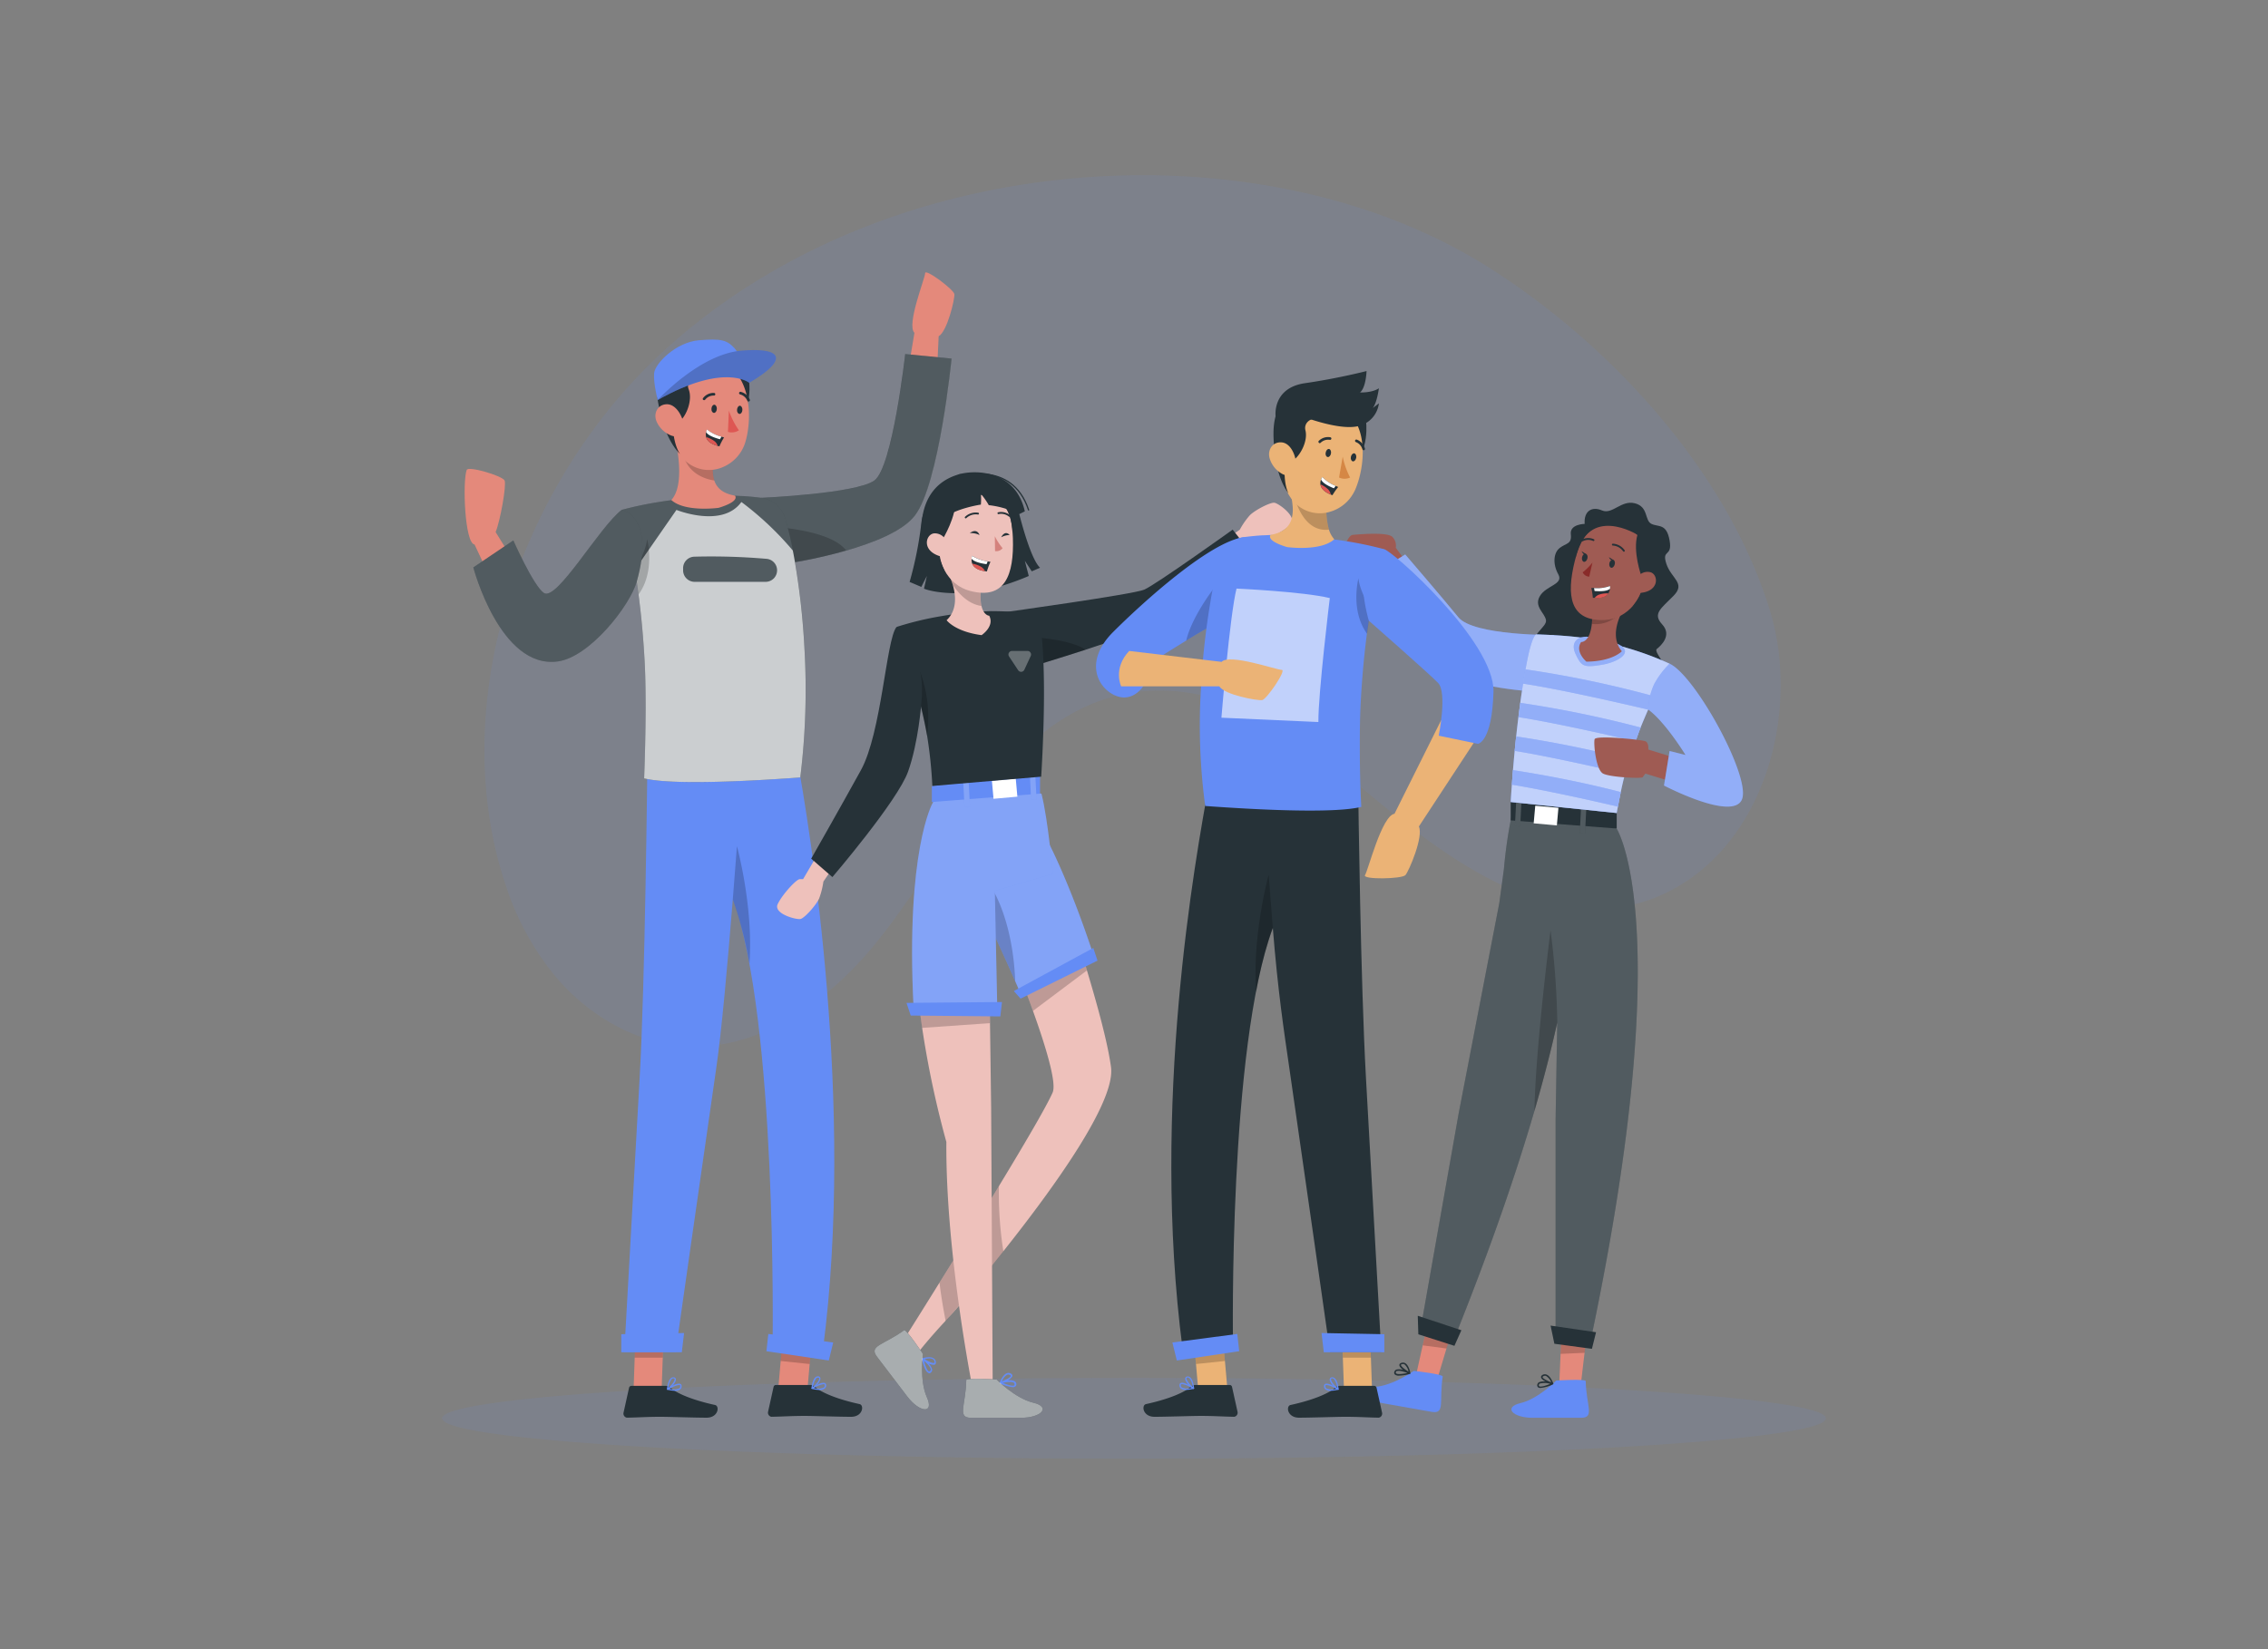 <svg width="880" height="640" fill="none" xmlns="http://www.w3.org/2000/svg"><rect width="100%" height="100%" fill="#808080" stroke="none"/><path opacity=".1" d="M196.309 343.78a108.076 108.076 0 0018.553 34.366c12.946 15.729 31.998 27.083 52.352 27.927 27.083 1.122 51.84-15.964 69.59-36.456 31.708-36.623 57.005-102.863 114.77-101.617 29.922.651 55.841 20.271 77.829 38.617 31.846 26.598 76.846 61.85 119.893 38.409 36.526-19.897 49.084-70.463 37.384-108.304-16.615-53.889-61.49-102.641-108.4-132.534-40.874-26.045-91.592-37.025-140.206-36.139-67.333 1.219-135.345 24.84-183.986 71.391-47.478 45.442-75.461 117.76-63.276 183.211a150.685 150.685 0 005.497 21.129zM440 566.092c148.267 0 268.461-7.017 268.461-15.674 0-8.656-120.194-15.673-268.461-15.673s-268.461 7.017-268.461 15.673c0 8.657 120.194 15.674 268.461 15.674z" fill="#648CF5"/><path d="M546.13 218.777l-4.569-6.23a4.705 4.705 0 00-1.274-4.154c-1.828-2.077-13.694-.983-15.521-.803-1.828.18-4.847 7.463-3.06 9.581 1.786 2.119 13.195 2.479 14.247 1.565l3.6 5.012 6.577-4.971z" fill="#9F5B53"/><path d="M614.86 203.312c-.36-4.985 2.769-6.924 6.757-5.22 3.988 1.703 7.435-4.154 12.752-2.77 5.317 1.385 3.683 6.688 6.425 7.99 2.741 1.301 5.829-.264 7.02 6.41 1.19 6.674-3.185 3.213-1.26 9.056 1.924 5.843 7.657 7.49 2.769 12.461s-8.211 6.923-4.375 11.077c3.835 4.154-.319 8.141-2.077 9.512-1.759 1.371 7.629 9.305 4.984 16.421-2.644 7.117-24.701 13.694-38.312 8.502-13.61-5.192-17.39-13.057-16.615-22.001.775-8.945 7.38-11.313 6.923-14.11-.457-2.796-4.805-5.247-2.34-9.359 2.465-4.113 9.305-4.473 7.117-8.405-2.188-3.932-1.911-8.308.554-10.232 2.464-1.925 4.763-1.385 4.306-5.331-.457-3.946 5.372-4.001 5.372-4.001z" fill="#263238"/><path d="M602.942 246.456s-31.251.277-37.094-6.923-20.617-24.369-20.617-24.369l-8.307 5.178s14.538 32.469 23.663 39.6c9.124 7.131 36.29 8.598 36.29 8.598l6.065-22.084z" fill="#648CF5"/><path opacity=".3" d="M602.942 246.456s-31.251.277-37.094-6.923-20.617-24.369-20.617-24.369l-8.307 5.178s14.538 32.469 23.663 39.6c9.124 7.131 36.29 8.598 36.29 8.598l6.065-22.084z" fill="#fff"/><path d="M549.605 532.944l8.308 1.468 3.406-11.326 3.102-10.385-9.568-3.35-2.783 12.489-2.465 11.104z" fill="#E4897B"/><path d="M559.783 534.191c.138-.928-11.229-2.188-11.229-2.188s-8.169 5.815-15.162 6.203c-6.992.388-3.96 5.095 3.559 6.424l18.581 3.282c5.331.941 2.797-4.195 4.251-13.721z" fill="#648CF5"/><path d="M541.187 533.387a1.062 1.062 0 01-.069-1.246 1.229 1.229 0 01.733-.65 4.68 4.68 0 012.576.166c-.831-.651-1.523-1.385-1.454-1.98 0-.388.346-.665.9-.817a1.766 1.766 0 011.468.221c1.384.9 1.896 3.683 1.91 3.808a.232.232 0 010 .138v.07a.125.125 0 01-.026.048.133.133 0 01-.043.035h-.097a17.61 17.61 0 01-4.084.664 2.36 2.36 0 01-.954-.043 2.365 2.365 0 01-.86-.414zm.872-1.384a.63.63 0 00-.388.332c-.193.416-.069.568 0 .609.444.527 2.617.277 4.403-.138-1.246-.443-3.129-1.08-4.015-.72v-.083zm1.98-2.617c-.166 0-.457.152-.471.305 0 .512 1.385 1.675 2.949 2.603a4.997 4.997 0 00-1.509-2.77 1.126 1.126 0 00-.623-.18 1.534 1.534 0 00-.346.097v-.055z" fill="#263238"/><path opacity=".2" d="M552.029 522.103l9.249 1.218 3.13-10.509-9.568-3.406-2.811 12.697z" fill="#000"/><path d="M605.031 536.503h8.433l1.384-11.742 1.246-10.772-10.01-1.634-.554 12.78-.499 11.368z" fill="#E4897B"/><path d="M615.263 535.963c0-.928-11.437-.208-11.437-.208s-7.02 7.145-13.846 8.751c-6.826 1.606-3.019 5.704 4.61 5.704h18.873c5.413 0 2.035-4.624 1.8-14.247z" fill="#648CF5"/><path d="M596.806 538.4a1.096 1.096 0 01-.277-1.205 1.227 1.227 0 01.609-.775 4.684 4.684 0 012.562-.277c-.928-.499-1.731-1.108-1.773-1.703 0-.388.236-.72.748-.956a1.743 1.743 0 011.482 0c1.55.637 2.506 3.31 2.547 3.42a.268.268 0 010 .236l-.097.083a14.548 14.548 0 01-4.735 1.384 1.506 1.506 0 01-1.066-.207zm.637-1.468a.709.709 0 00-.333.402c-.11.457 0 .567.084.609.54.443 2.63-.194 4.306-.9a7.42 7.42 0 00-4.057-.111zm1.495-2.908c-.152.07-.415.222-.415.374 0 .526 1.675 1.385 3.364 2.049a5.05 5.05 0 00-1.966-2.45 1.058 1.058 0 00-.457-.097 1.217 1.217 0 00-.526.124z" fill="#263238"/><path opacity=".2" d="M605.531 525.398l9.319-.401 1.246-10.897-10.011-1.675-.554 12.973z" fill="#000"/><path d="M551.238 515.471l13.653 2.409c13.763-34.324 23.538-62.958 30.461-86.732 3.724-12.821 6.618-24.217 8.861-34.338l-.623 37.384v84.849h13.846c33.702-160.767 9.817-197.514 9.817-197.514l-40.333-6.923a183.188 183.188 0 00-3.379 22.569l-1.814 13.348-15.729 81.428-14.76 83.52z" fill="#263238"/><path opacity=".2" d="M551.238 515.471l13.653 2.409c13.763-34.324 23.538-62.958 30.461-86.732 3.724-12.821 6.618-24.217 8.861-34.338l-.623 37.384v84.849h13.846c33.702-160.767 9.817-197.514 9.817-197.514l-40.333-6.923a183.188 183.188 0 00-3.379 22.569l-1.814 13.348-15.729 81.428-14.76 83.52z" fill="#fff"/><path d="M567.025 516.232l-16.92-5.608.222 7.187 13.998 4.472 2.7-6.051zm52.254.776l-17.64-2.576 1.467 7.048 14.566 1.966 1.607-6.438zm8.016-201.502v6.023l-41.137-3.157v-7.117l41.137 4.251z" fill="#263238"/><path d="M595.079 319.51l8.991.805.612-6.826-8.992-.806-.611 6.827z" fill="#fff"/><path d="M612.95 323.376l2.046.105.53-10.385-2.047-.104-.529 10.384z" fill="#263238"/><path opacity=".2" d="M612.95 323.376l2.046.105.53-10.385-2.047-.104-.529 10.384z" fill="#fff"/><path d="M587.797 320.623l2.047.105.529-10.385-2.046-.105-.53 10.385z" fill="#263238"/><path opacity=".2" d="M587.797 320.623l2.047.105.529-10.385-2.046-.105-.53 10.385z" fill="#fff"/><path d="M647.815 257.56a342.192 342.192 0 00-3.434 7.214 475.65 475.65 0 00-2.52 5.456l-1.385 2.935c-.332.748-.664 1.495-.969 2.215a272.916 272.916 0 00-2.935 6.923 69.411 69.411 0 00-1.385 3.697l-.609 1.634a134.154 134.154 0 00-2.423 7.034 144.554 144.554 0 00-1.606 5.538 141.277 141.277 0 00-1.676 7.172 244.717 244.717 0 00-1.107 5.65c-.167.817-.319 1.647-.471 2.492l-41.137-4.278c.139-2.313.291-4.556.457-6.744.139-1.938.277-3.821.429-5.649.222-2.603.443-5.095.665-7.49.194-1.939.388-3.808.582-5.608a403.9 403.9 0 01.858-7.463c.235-1.966.485-3.822.72-5.539.374-2.769.748-5.192 1.094-7.421.346-2.229.651-3.905.941-5.538.379-2.05.711-3.753.997-5.11 1.814-8.307 3.143-8.487 3.143-8.487s9.249.194 17.183 1.191h.208a129.155 129.155 0 0115.881 3.489c.679.18 1.385.374 2.008.581a120.82 120.82 0 0116.491 6.106z" fill="#648CF5"/><path opacity=".6" d="M647.815 257.56a342.192 342.192 0 00-3.434 7.214 475.65 475.65 0 00-2.52 5.456l-1.385 2.935c-.332.748-.664 1.495-.969 2.215a272.916 272.916 0 00-2.935 6.923 69.411 69.411 0 00-1.385 3.697l-.609 1.634a134.154 134.154 0 00-2.423 7.034 144.554 144.554 0 00-1.606 5.538 141.277 141.277 0 00-1.676 7.172 244.717 244.717 0 00-1.107 5.65c-.167.817-.319 1.647-.471 2.492l-41.137-4.278c.139-2.313.291-4.556.457-6.744.139-1.938.277-3.821.429-5.649.222-2.603.443-5.095.665-7.49.194-1.939.388-3.808.582-5.608a403.9 403.9 0 01.858-7.463c.235-1.966.485-3.822.72-5.539.374-2.769.748-5.192 1.094-7.421.346-2.229.651-3.905.941-5.538.379-2.05.711-3.753.997-5.11 1.814-8.307 3.143-8.487 3.143-8.487s9.249.194 17.183 1.191h.208a129.155 129.155 0 0115.881 3.489c.679.18 1.385.374 2.008.581a120.82 120.82 0 0116.491 6.106z" fill="#fff"/><path opacity=".2" d="M595.381 431.19c3.724-12.822 6.618-24.217 8.861-34.338a317.2 317.2 0 00-2.617-35.82s-5.898 46.19-6.244 70.158z" fill="#000"/><path d="M616.995 247.203c-4.86-.706-7.851 2.064-5.608 6.716 2.243 4.652 2.991 5.344 10.634 3.974 7.643-1.371 16.532-7.533-5.026-10.69zm24.867 23.026l-1.385 2.936c-.332.748-.664 1.495-.969 2.215-12.212-2.866-35.1-8.058-48.6-10.08.333-2.063.651-3.904.942-5.538a416.724 416.724 0 0150.012 10.467zm-5.25 12.116a69.373 69.373 0 00-1.384 3.697l-.61 1.633c-12.461-2.893-32.801-7.435-45.429-9.373.236-1.966.485-3.822.72-5.539a428.586 428.586 0 0146.703 9.582zm-4.457 12.364a146.424 146.424 0 00-1.606 5.539c-12.226-2.769-30.725-6.923-42.84-8.848.194-1.938.388-3.807.582-5.607a433.155 433.155 0 0143.864 8.916zm-3.282 12.683a244.717 244.717 0 00-1.107 5.65c-11.811-2.77-29.188-6.577-41.151-8.53.139-1.938.277-3.821.429-5.649 10.108 1.565 25.782 4.334 41.829 8.529z" fill="#648CF5"/><path opacity=".3" d="M616.995 247.203c-4.86-.706-7.851 2.064-5.608 6.716 2.243 4.652 2.991 5.344 10.634 3.974 7.643-1.371 16.532-7.533-5.026-10.69zm24.867 23.026l-1.385 2.936c-.332.747-.665 1.495-.969 2.215-12.212-2.866-35.1-8.058-48.6-10.08.333-2.063.651-3.904.942-5.538a416.724 416.724 0 0150.012 10.467zm-5.248 12.116a70.29 70.29 0 00-1.385 3.697l-.609 1.634c-12.461-2.894-32.801-7.436-45.429-9.374.236-1.966.485-3.822.72-5.539a428.586 428.586 0 0146.703 9.582zm-4.459 12.364a144.59 144.59 0 00-1.606 5.539c-12.226-2.77-30.725-6.923-42.84-8.848.194-1.938.388-3.808.582-5.608a433.434 433.434 0 0143.864 8.917zm-3.282 12.683a244.717 244.717 0 00-1.107 5.65c-11.811-2.77-29.188-6.577-41.151-8.53.139-1.938.277-3.821.429-5.649 10.108 1.565 25.782 4.334 41.829 8.529z" fill="#fff"/><path d="M615.539 256.771c10.218-.097 13.749-4.043 13.749-4.043-5.677-6.785.872-16.615.872-16.615l-12.392.831a37.247 37.247 0 01-.125 5.164c-.789 7.366-4.153 7.048-4.153 7.048-2.562 3.738 2.049 7.615 2.049 7.615z" fill="#9F5B53"/><path opacity=".2" d="M617.769 236.957a37.417 37.417 0 01-.124 5.165c8.183.969 12.461-5.995 12.461-5.995l-12.337.83z" fill="#000"/><path d="M628.473 203.935c-10.468-1.814-14.802 3.198-17.46 13.846-3.296 13.32-1.98 23.413 11.617 22.818 18.442-.886 23.233-33.701 5.843-36.664z" fill="#9F5B53"/><path d="M617.894 218.307a22.897 22.897 0 01-3.808 3.807 2.949 2.949 0 002.548 1.676l1.26-5.483z" fill="#892B29"/><path d="M624.442 218.57c-.166.858.153 1.634.72 1.758.568.125 1.177-.498 1.385-1.384.208-.886-.152-1.634-.72-1.745-.568-.111-1.218.582-1.385 1.371z" fill="#263238"/><path d="M626.008 217.31l-1.717-1.094s.623 1.745 1.717 1.094zm-12.17-1.025c-.18.845.152 1.634.72 1.745.568.111 1.177-.485 1.385-1.385.207-.9-.153-1.634-.72-1.758-.568-.125-1.219.54-1.385 1.398z" fill="#263238"/><path d="M615.402 215.011l-1.716-1.107s.623 1.772 1.716 1.107z" fill="#263238"/><path d="M625.801 211.356a5.543 5.543 0 014.264 2.382m-11.784-4.14a4.978 4.978 0 00-4.334.124" stroke="#263238" stroke-width=".725" stroke-linecap="round" stroke-linejoin="round"/><path d="M617.451 228.165c.289 1.267.483 2.554.582 3.849h.692c3.102.222 4.611-.692 5.345-1.786a4.333 4.333 0 00.609-2.88 14.545 14.545 0 01-6.176.817c-.65.042-1.052 0-1.052 0z" fill="#263238"/><path d="M618.502 228.22l.208 1.136c2.921.208 4.998 0 5.981-.872a4.154 4.154 0 000-1.08c-1.98.716-4.091.995-6.189.816z" fill="#fff"/><path d="M618.725 232.07c3.101.221 4.61-.693 5.344-1.786a9.953 9.953 0 00-3.489.429 3.695 3.695 0 00-1.855 1.357z" fill="#DE5753"/><path d="M636.85 223.499s-3.407-9.443-1.51-15.964c0 0-19.259-12.074-23.953 8.792 0 0 1.232-19.039 19.301-16.325 18.069 2.714 13.403 29.077 2.769 35.252-.027 0 5.483-5.843 3.393-11.755z" fill="#263238"/><path d="M634.744 225.41a4.669 4.669 0 015.677-3.337c3.184.928 3.572 7.851-4.777 8.044-1.205.028-1.662-1.26-.9-4.707zm17.279 69.313l-12.462-3.835s.277-2.589-1.121-3.213c-1.399-.623-19.246-2.45-19.717-.803-.471 1.648.499 11.908 3.296 13.348 2.796 1.44 15.036 1.994 15.396 1.385.36-.61 1.025-1.385 1.025-1.385l12.794 3.946.789-9.443z" fill="#9F5B53"/><path d="M647.815 257.56c9.872 4.486 31.416 43.588 28.135 52.518-3.282 8.931-30.309-5.233-30.309-5.233l2.174-13.403 6.175 1.55s-7.726-12.669-14.428-17.612a24.695 24.695 0 012.299-9.955 32.733 32.733 0 015.954-7.865z" fill="#648CF5"/><path opacity=".3" d="M647.815 257.56c9.872 4.486 31.416 43.588 28.135 52.518-3.282 8.931-30.309-5.233-30.309-5.233l2.174-13.403 6.175 1.55s-7.726-12.669-14.428-17.612a24.695 24.695 0 012.299-9.955 32.733 32.733 0 015.954-7.865z" fill="#fff"/><path d="M348.877 164.736l5.926-35.57c-3.185-3.157 4.154-21.212 4.154-23.164 0-1.953 11.16 6.383 11.354 8.169.193 1.786-2.77 14.497-6.107 16.324l-1.744 37.98s-7.062 2.991-13.583-3.739z" fill="#E4897B"/><path d="M295.35 193.19s36.844-1.606 43.919-6.729c7.076-5.123 11.963-49.071 11.963-49.071l18 1.773s-4.804 48.696-14.234 60.922c-9.429 12.226-46.536 18.083-46.536 18.083L295.35 193.19z" fill="#263238"/><path opacity=".2" d="M369.26 139.163s-4.805 48.696-14.234 60.922c-4.694 6.065-16.297 10.593-26.737 13.597a186.293 186.293 0 01-19.827 4.486l-7.145-13.638-5.954-11.34s36.845-1.606 43.92-6.729c7.075-5.123 11.963-49.071 11.963-49.071l18.014 1.773z" fill="#fff"/><path opacity=".2" d="M328.29 213.627a186.539 186.539 0 01-19.827 4.541l-7.145-13.638c7.145.623 22.209 2.672 26.972 9.097z" fill="#000"/><path d="M211.346 237.165l-19.039-30.683c1.745-4.154 4.293-18.235 3.476-20.021-.817-1.786-14.151-5.76-14.705-4.085-1.647 4.459-.775 28.523 3.06 28.939l16.131 34.49s7.601.083 11.077-8.64zm90.541 302.73l11.243 1.191 2.104-24.231-11.229-1.19-2.118 24.23zm-56.049-.817h10.883l.9-25.214h-10.897l-.886 25.214z" fill="#E4897B"/><path d="M258.228 537.818h-13.223a.94.94 0 00-.927.748l-2.146 9.692a1.607 1.607 0 001.246 1.897c.115.014.231.014.346 0 4.278-.069 7.394-.332 12.766-.332 3.309 0 13.292.346 17.861.346 4.569 0 5.165-4.514 3.296-4.929-8.391-1.828-14.705-4.362-17.391-6.771a2.62 2.62 0 00-1.828-.651z" fill="#263238"/><path d="M258.975 539.327a.262.262 0 01-.194-.221.249.249 0 01.125-.249c.388-.25 3.905-2.41 5.109-1.786a.756.756 0 01.443.72 1.476 1.476 0 01-.54 1.384 3.266 3.266 0 01-2.091.554 13.34 13.34 0 01-2.852-.402zm.748-.36c1.27.43 2.656.36 3.877-.193a1.046 1.046 0 00.346-.928c0-.208-.097-.305-.166-.305a.545.545 0 00-.333-.069 10.491 10.491 0 00-3.724 1.537v-.042z" fill="#648CF5"/><path d="M258.906 539.383a.318.318 0 01-.09-.103.32.32 0 01-.035-.132c0-.153.277-3.282 1.537-4.307a1.399 1.399 0 011.094-.332.814.814 0 01.831.679c.221 1.149-1.953 3.544-3.074 4.153h-.125a.234.234 0 01-.138.042zm1.744-4.237a6.18 6.18 0 00-1.287 3.406c1.121-.844 2.506-2.658 2.367-3.364 0-.07 0-.263-.373-.263h-.125a.922.922 0 00-.582.221z" fill="#648CF5"/><path d="M314.305 537.472h-13.223a.946.946 0 00-.598.208.945.945 0 00-.33.54l-2.146 9.692a1.607 1.607 0 001.246 1.897c.115.013.231.013.346 0 4.278-.069 7.394-.332 12.766-.332 3.309 0 13.292.346 17.861.346 4.57 0 5.165-4.514 3.296-4.929-8.391-1.828-14.705-4.362-17.391-6.771a2.617 2.617 0 00-1.827-.651z" fill="#263238"/><path d="M315.051 539.009a.262.262 0 01-.169-.365.25.25 0 01.1-.106c.388-.249 3.905-2.409 5.109-1.786a.764.764 0 01.443.72c.04.258.011.522-.083.765a1.488 1.488 0 01-.457.62 3.27 3.27 0 01-2.09.554 13.404 13.404 0 01-2.853-.402zm.748-.36c1.27.429 2.656.36 3.877-.194a1.044 1.044 0 00.346-.927c0-.208-.097-.305-.166-.305a.535.535 0 00-.332-.069 10.472 10.472 0 00-3.725 1.467v.028z" fill="#648CF5"/><path d="M314.982 539.009a.304.304 0 01-.125-.235c0-.153.277-3.282 1.537-4.307a1.384 1.384 0 011.094-.332.814.814 0 01.831.679c.221 1.149-1.952 3.544-3.074 4.153h-.125a.234.234 0 01-.138.042zm1.786-4.154a6.18 6.18 0 00-1.288 3.406c1.122-.844 2.507-2.658 2.368-3.364 0-.07 0-.263-.374-.263h-.124a.922.922 0 00-.582.221z" fill="#648CF5"/><path opacity=".2" d="M304.004 515.665l11.229 1.19-1.094 12.489-11.243-1.177 1.108-12.502zm-57.281-1.787h10.897l-.471 13.002h-10.897l.471-13.002z" fill="#000"/><path d="M251.222 292.702h57.766c5.539 29.99 22.694 136.148 10.357 230.716l-19.564-2.409s1.813-125.556-15.453-171.968c-1.98 24.84-4.347 51.231-6.397 65.34-5.026 34.615-15.784 110.256-15.784 110.256h-19.911s4.071-72.401 5.954-106.421c2.119-36.955 2.949-117.927 3.032-125.514z" fill="#648CF5"/><path d="M321.574 527.974l-24.203-3.6.748-6.702 25.172 3.309-1.717 6.993zm-57.031-3.185h-23.482v-7.02l24.369-.457-.887 7.477z" fill="#648CF5"/><path opacity=".2" d="M284.33 349.027a154.839 154.839 0 016.452 24.923c1.62-22.153-4.846-45.553-4.846-45.553l-1.606 20.63z" fill="#000"/><path d="M241.213 197.87a243.827 243.827 0 016.923 35.82 298.91 298.91 0 011.135 10.883c.402 4.486.679 8.806.9 12.904.277 5.193.36 11.326.346 17.363 0 13.846-.581 27.208-.581 27.208 11.077 2.769 43.089.927 60.576-.347a278.286 278.286 0 001.607-50.413 288.064 288.064 0 00-3.656-33.133 142.348 142.348 0 00-3.904-17.336 11.074 11.074 0 00-9.194-7.629 111.519 111.519 0 00-7.145-.678c-.997 0-1.994-.097-3.004-.111-8.26.094-16.508.667-24.702 1.717-1.55.18-3.129.415-4.652.664a142.022 142.022 0 00-14.649 3.088z" fill="#263238"/><path opacity=".7" d="M310.51 301.715c-17.488 1.274-49.5 3.116-60.577.347 0 0 .554-13.334.582-27.208 0-6.037-.069-12.171-.346-17.363a358.641 358.641 0 00-.9-12.904 300.964 300.964 0 00-1.136-10.883 110 110 0 00-.373-3.005c-.402-3.198-.887-6.383-1.385-9.554v-.083l5.386-7.754 10.703-15.424s17.806 7.2 25.2-3.074a119.64 119.64 0 0119.938 18.817c.291 1.384.568 2.963.845 4.555a287.909 287.909 0 013.669 33.134 278.313 278.313 0 01-1.606 50.399z" fill="#fff"/><path d="M269.404 216.036c9.396-.249 18.798.033 28.162.845a4.457 4.457 0 013.947 4.444 4.476 4.476 0 01-1.306 3.167 4.476 4.476 0 01-3.167 1.306h-27.512a4.474 4.474 0 01-4.472-4.237v-.817a4.449 4.449 0 011.176-3.276 4.46 4.46 0 013.172-1.432z" fill="#263238"/><path opacity=".2" d="M241.213 197.87a243.827 243.827 0 016.923 35.82 298.91 298.91 0 011.135 10.883c.402 4.486.679 8.806.9 12.904.277 5.193.36 11.326.346 17.363 0 13.846-.581 27.208-.581 27.208 11.077 2.769 43.089.927 60.576-.347a278.286 278.286 0 001.607-50.413 288.064 288.064 0 00-3.656-33.133 142.348 142.348 0 00-3.904-17.336 11.074 11.074 0 00-9.194-7.629 111.519 111.519 0 00-7.145-.678c-.997 0-1.994-.097-3.004-.111-8.26.094-16.508.667-24.702 1.717-1.55.18-3.129.415-4.652.664a142.022 142.022 0 00-14.649 3.088z" fill="#fff"/><path d="M289.991 144.244s3.42 12.005-3.739 18.748c-7.158 6.743-10.744-20.949-10.744-20.949l14.483 2.201z" fill="#263238"/><path d="M260.484 194.049c5.303 4.818 18.305 3.032 18.305 3.032s8.1-2.215 6.397-4.749c-4.777-.79-7.089-3.019-8.045-5.871a13.835 13.835 0 01-.484-5.455 28.67 28.67 0 01.401-3.047l-16.061-11.893c2.104 7.85 4.68 22.292-.513 27.983z" fill="#E4897B"/><path opacity=".2" d="M264.709 173.626c.637 9.692 8.557 12.295 12.461 12.835a13.854 13.854 0 01-.484-5.455l-11.977-7.38z" fill="#000"/><path d="M264.875 177.793a13.612 13.612 0 0016.186 3.213 15.235 15.235 0 007.671-8.1c.194-.485.374-.997.526-1.523 2.769-9.596 1.869-25.657-8.515-30.365a14.747 14.747 0 00-19.565 7.214 14.559 14.559 0 00-1.384 6.715c.207 10.786-.153 17.142 5.081 22.846z" fill="#E4897B"/><path d="M276.049 158.616c-.097.873.402 1.607.983 1.62.582.014 1.066-.678 1.108-1.55.041-.873-.415-1.607-.983-1.62-.568-.014-1.066.664-1.108 1.55zm9.928.388c-.097.873.402 1.606.969 1.634.568.028 1.066-.678 1.108-1.551.041-.872-.415-1.606-.983-1.634-.568-.027-1.066.79-1.094 1.551z" fill="#263238"/><path d="M282.805 159.323a31.036 31.036 0 003.891 7.67 5.124 5.124 0 01-4.251.61l.36-8.28z" fill="#DE5753"/><path d="M273.101 155.28a.508.508 0 00.512-.18 4.152 4.152 0 013.364-1.593.505.505 0 00.38-.11.522.522 0 00.188-.347.525.525 0 00-.457-.567 5.124 5.124 0 00-4.264 1.966.511.511 0 000 .72.826.826 0 00.277.111zm17.264.484a.469.469 0 00.305 0 .49.49 0 00.28-.273.502.502 0 00-.003-.391 5.11 5.11 0 00-3.586-3.047.538.538 0 00-.595.43.522.522 0 00.429.581 4.161 4.161 0 012.769 2.465.517.517 0 00.401.235zm-17.044-19.924c-1.288 0-2.575 0-3.863.097a19.064 19.064 0 00-10.357 3.53c-6.785 5.303-4.071 16.283-2.188 23.386 2.507 9.443 6.923 13.306 6.923 13.306-2.88-4.278-3.35-13.292-1.896-13.721 1.453-.429 1.564 1.315 1.564 1.315 3.046-2.506 5.262-8.723 3.697-12.696-1.191-3.06 2.035-5.857 5.206-4.75l.956.319 1.481.471-1.523-11.257z" fill="#263238"/><path d="M254.767 163.601a10.245 10.245 0 005.663 5.414c3.365 1.274 5.372-1.648 4.722-4.999-.61-2.976-3.074-7.31-6.591-7.13-3.517.18-5.109 3.641-3.794 6.715z" fill="#E4897B"/><path d="M280.935 169.749a26.402 26.402 0 00-1.786 3.447c-.235 0-.457-.097-.678-.166-3.005-.789-4.154-2.146-4.486-3.406a4.135 4.135 0 010-1.897c.067-.358.189-.703.36-1.024a14.612 14.612 0 005.538 2.769c.651.18 1.052.277 1.052.277z" fill="#263238"/><path d="M279.913 169.458l-.554 1.011c-2.769-.748-4.722-1.648-5.386-2.77a3.59 3.59 0 01.36-1.024 14.608 14.608 0 005.58 2.783z" fill="#fff"/><path d="M278.47 173.03c-3.004-.789-4.153-2.146-4.486-3.406a9.998 9.998 0 013.171 1.537 3.627 3.627 0 011.315 1.869z" fill="#DE5753"/><path d="M255.182 155.252s-1.703-6.591-1.385-10.385c.319-3.793 8.433-12.018 17.28-12.807 8.848-.789 11.077 0 13.846 2.991 2.77 2.99 4.736 10.979 4.736 10.979s-17.349-4.098-34.477 9.222z" fill="#648CF5"/><path d="M255.182 155.252s16.213-17.778 32.413-19.163c16.2-1.385 18.512 3.434 3.102 12.461 0 0-9.54-7.947-35.515 6.702z" fill="#648CF5"/><path opacity=".2" d="M255.182 155.252s16.213-17.778 32.413-19.163c16.2-1.385 18.512 3.434 3.102 12.461 0 0-9.54-7.947-35.515 6.702zm-7.422 75.447c-.402-3.198-.887-6.383-1.385-9.554v-.083c.471-.789 4.334-7.255 4.722-11.88a28.05 28.05 0 01.664 4.154c.415 4.445.222 11.562-4.001 17.363z" fill="#000"/><path d="M247.067 225.701c-2.617 9.332-18.221 29.284-30.627 30.987-22.389 3.074-32.788-36.484-32.788-36.484l15.522-10.482s7.823 17.682 11.866 20.395c4.998 3.365 21.461-25.573 30.17-32.247 0 0 13.071 2.174 5.857 27.831z" fill="#263238"/><path opacity=".2" d="M247.067 225.701c-2.617 9.332-18.221 29.284-30.627 30.987-22.389 3.074-32.788-36.484-32.788-36.484l15.522-10.482s7.823 17.682 11.866 20.395c4.998 3.365 21.461-25.573 30.17-32.247 0 0 13.071 2.174 5.857 27.831z" fill="#fff"/><path d="M471.443 212.242l9.596-6.674a30.59 30.59 0 013.835-5.538c1.911-1.994 7.934-5.123 9.581-4.929 1.648.194 9.236 5.663 6.259 8.543-2.977 2.88-10.246 6.507-11.465 6.064l-1.218-.443-12.032 9.693-4.556-6.716z" fill="#EEC1BB"/><path d="M484.873 213.918s-26.46 23.247-36.568 28.301c-4.956 2.492-16.615 6.507-27.082 9.914-10.8 3.503-20.423 6.383-20.423 6.383l-1.676-3.116-9.567-17.792s49.984-6.923 54.373-8.764c4.389-1.842 34.352-23.303 34.352-23.303l6.591 8.377z" fill="#263238"/><path opacity=".2" d="M421.264 252.133c-10.8 3.503-20.423 6.383-20.423 6.383l-1.675-3.116v-8.197s15.3.485 22.098 4.93z" fill="#000"/><path d="M326.074 332.426l-6.591 9.692a31.74 31.74 0 01-1.634 6.508c-1.093 2.547-5.607 7.601-7.213 8.003-1.607.401-10.662-2.022-8.89-5.76 1.773-3.739 7.27-9.692 8.571-9.692h1.288l7.823-13.307 6.646 4.556z" fill="#EEC1BB"/><path d="M372.278 184.01c7.422-.097 22.583 12.96 22.583 12.96s4.486 19.384 8.682 23.358l-3.212 1.385-2.687-4.071 1.523 5.885s-13.416 5.995-24.479 6.577c-11.063.581-16.172-1.648-16.172-1.648l1.107-4.929-2.146 4.237-4.541-1.925a144.467 144.467 0 004.541-22.735c1.039-10.814 14.801-19.094 14.801-19.094z" fill="#263238"/><path d="M389.266 485.632c-8.376 10.523-15.895 20.063-22.458 27.028-6.549 7.048-9.927 11.423-9.927 11.423l-6.494-3.725s5.995-9.484 14.123-22.569a3209.425 3209.425 0 0023.067-37.481c9.956-16.394 18.582-31.098 20.866-36.36 1.62-3.738-2.769-18.097-7.643-31.638-4.943-13.777-10.37-26.737-10.37-26.737l17.723-29.963s7.199 19.953 13.596 40.999c4.154 13.846 8.045 28.038 9.333 37.509 1.786 13.222-21.046 45.373-41.816 71.514z" fill="#EEC1BB"/><path opacity=".2" d="M389.322 485.632c-8.308 10.523-16.408 20.063-22.389 27.028a207.62 207.62 0 01-2.41-14.871 3222.602 3222.602 0 0023.068-37.481c-.167 8.476.412 16.95 1.731 25.324zm32.4-109.023L400.8 392.31c-4.943-13.777-10.37-26.737-10.37-26.737l17.723-29.963s7.172 19.953 13.569 40.999z" fill="#000"/><path d="M385.181 539.383l-7.49 1.011s-10.828-53.266-10.496-97.227a375.413 375.413 0 01-9.387-44.238c-2.659-18-3.96-38.049-.457-53.003l26.238 11.811.54 39.35.443 32.801.609 109.495z" fill="#EEC1BB"/><path opacity=".2" d="M384.076 397.059l-26.308 1.842c-2.658-18-3.959-38.049-.456-53.003l26.238 11.811.526 39.35z" fill="#000"/><path d="M350.818 516.218c.775-.567 7.311 9.222 7.311 9.222s-1.454 10.204 1.495 16.781c2.949 6.577-2.769 6.009-7.546-.221l-11.769-15.452c-3.379-4.39 2.506-4.5 10.509-10.33z" fill="#263238"/><path d="M360.344 532.82c-1.482-.346-2.451-4.569-2.631-5.414v-.305h.097c.138 0 2.907-.913 4.389 0a1.81 1.81 0 01.886 1.233c.125.581 0 .983-.305 1.204-.304.222-1.523.07-2.506-.387a4.83 4.83 0 011.385 2.27 1.228 1.228 0 01-.249.983 1.249 1.249 0 01-.956.554l-.11-.138zm.138-.596s.249 0 .54-.318a.647.647 0 00.125-.512c-.125-.97-1.593-2.396-2.617-3.254.457 1.814 1.26 3.946 1.952 4.084zm-1.703-4.763c1.578.983 3.323 1.759 3.766 1.385.125-.083.083-.388 0-.568a1.201 1.201 0 00-.595-.817 2.915 2.915 0 00-1.385-.304 8.323 8.323 0 00-1.786.304z" fill="#648CF5"/><path d="M374.924 535.561c0-.955 11.755-.207 11.755-.207s7.227 7.338 14.247 9c7.02 1.661 3.088 5.856-4.749 5.856h-19.384c-5.553 0-2.063-4.749-1.869-14.649z" fill="#263238"/><path d="M388.035 536.863a.257.257 0 01-.097-.069.289.289 0 010-.083.264.264 0 010-.097v-.125c0-.028 1.025-2.866 2.617-3.531a1.806 1.806 0 011.509 0c.54.263.803.596.776.997-.028.402-.873 1.232-1.828 1.745a4.774 4.774 0 012.631.291 1.224 1.224 0 01.637.789 1.122 1.122 0 01-.291 1.246 1.578 1.578 0 01-1.039.291 14.418 14.418 0 01-4.915-1.454zm1.066-.194c1.731.734 3.891 1.385 4.445.928 0 0 .194-.166.069-.623a.685.685 0 00-.332-.416 2.994 2.994 0 00-1.385-.249c-.942.026-1.879.147-2.797.36zm1.634-3.129a4.997 4.997 0 00-2.008 2.52c1.731-.665 3.406-1.579 3.448-2.105 0-.166-.263-.318-.429-.388a1.278 1.278 0 00-.54-.124 1.155 1.155 0 00-.471.097zm4.958-148.61l28.398-14.843c-8.917-27.11-16.961-42.493-16.961-42.493-27.886 4.777-25.339 26.819-25.339 26.819s7.103 14.677 13.902 30.517z" fill="#648CF5"/><path opacity=".2" d="M393.907 380.749c.609 1.384 1.205 2.769 1.814 4.153l28.371-14.815c-8.917-27.11-16.962-42.493-16.962-42.493-17.21 2.963-22.832 12.461-24.618 19.384a22.88 22.88 0 00-.734 7.477s5.899 12.143 12.129 26.294z" fill="#fff"/><path opacity=".2" d="M393.907 380.749c-6.23-14.151-12.129-26.308-12.129-26.308a22.882 22.882 0 01.734-7.477 8.863 8.863 0 012.908-1.232s7.587 11.894 8.487 35.017z" fill="#000"/><path d="M386.942 391.05l-.941-45.373 22.486-6.563s-1.759-20.77-4.389-31.085c0 0-36.526-9.097-42.092 3.295 0 0 0 .194-.084.264l-.083.11s-10.495 18.457-7.366 79.352h32.469z" fill="#648CF5"/><path opacity=".2" d="M386.942 391.05l-.941-45.373 22.486-6.563s-1.759-20.77-4.389-31.085c0 0-36.526-9.097-42.092 3.295 0 0 0 .194-.084.264l-.083.11s-10.495 18.457-7.366 79.352h32.469z" fill="#fff"/><path d="M361.562 305.038v6.19l41.982-3.24v-7.325l-41.982 4.375z" fill="#648CF5"/><path d="M375.805 302.41l-2.102.107.547 10.689 2.102-.107-.547-10.689z" fill="#648CF5"/><path d="M394.121 302.157l-9.254.829.628 7.006 9.254-.829-.628-7.006z" fill="#fff"/><path d="M401.643 299.584l-2.102.107.547 10.689 2.102-.107-.547-10.689z" fill="#648CF5"/><path opacity=".2" d="M375.805 302.41l-2.102.107.547 10.689 2.102-.107-.547-10.689zm25.838-2.826l-2.102.107.547 10.689 2.102-.107-.547-10.689z" fill="#fff"/><path d="M404 301.411l-42.244 3.6a175.337 175.337 0 00-2.036-19.523 177.212 177.212 0 00-4.943-20.617c-1.204-4.154-2.631-8.612-4.334-13.749a397.196 397.196 0 00-2.644-7.795 123.225 123.225 0 0117.557-4.237 134.505 134.505 0 0118.996-1.925c8.225 0 17.682.859 17.682.859s1.384.332 2.188 9.041c.775 8.169 1.536 24.549-.222 54.346z" fill="#263238"/><path d="M351.73 389.195l37.053-.333-.651 5.58-34.768-.332-1.634-4.915zm41.649-4.597l30.821-16.726 1.648 4.915-29.852 14.76-2.617-2.949z" fill="#648CF5"/><path d="M380.862 246.483c-10.426-1.384-13.569-5.801-13.569-5.801 4.265-4.002 3.489-9.942 2.409-13.638a21.37 21.37 0 00-1.287-3.407l12.558 2.34a36.092 36.092 0 00-.499 5.29 16.56 16.56 0 00.36 3.89c.859 3.753 2.991 3.794 2.991 3.794 2.174 4.126-2.963 7.532-2.963 7.532z" fill="#EEC1BB"/><path opacity=".2" d="M380.462 231.267a16.455 16.455 0 00.36 3.89c-4.985-.664-8.765-4.652-11.077-8.113a21.373 21.373 0 00-1.288-3.407l12.558 2.34a36.11 36.11 0 00-.553 5.29z" fill="#000"/><path d="M378.411 191.224c10.911.401 14.206 6.383 14.594 17.667.47 14.096-3.005 23.968-16.546 20.451-18.388-4.763-16.186-38.783 1.952-38.118z" fill="#EEC1BB"/><path d="M386 208.088a23.319 23.319 0 003.005 4.639 3 3 0 01-2.922 1.135l-.083-5.774z" fill="#D4827D"/><path d="M379.492 199.324a5.667 5.667 0 00-4.791 1.481m12.682-1.647a5.126 5.126 0 014.32 1.066" stroke="#263238" stroke-width=".708" stroke-linecap="round" stroke-linejoin="round"/><path d="M384.311 218.016a27.084 27.084 0 00-1.384 3.752l-.692-.097c-3.171-.443-4.487-1.689-4.999-2.935a4.153 4.153 0 01-.235-1.938c.03-.374.109-.741.235-1.094a14.728 14.728 0 006.037 2.146c.609.124 1.038.166 1.038.166z" fill="#263238"/><path d="M383.229 217.85l-.443 1.094c-2.991-.416-5.026-1.108-5.829-2.146.031-.374.11-.741.235-1.094a14.733 14.733 0 006.037 2.146z" fill="#fff"/><path d="M382.192 221.671c-3.171-.443-4.486-1.689-4.999-2.935 1.2.191 2.357.589 3.42 1.177a3.99 3.99 0 011.579 1.758z" fill="#DE5753"/><path d="M365.799 209.182s5.441-8.778 4.915-15.729c0 0 21.96-8.044 22.154 13.957 0 0 2.769-19.385-15.923-20.548-18.692-1.163-19.689 26.308-10.302 34.865.069 0-4.181-7.048-.844-12.545z" fill="#263238"/><path d="M367.487 211.55a4.78 4.78 0 00-4.985-4.569c-3.392.249-5.261 7.13 3.088 9.11 1.191.305 1.924-.872 1.897-4.541z" fill="#EEC1BB"/><path d="M372.279 184.01c5.899-1.634 21.642-1.855 25.366 14.428l-2.187 1.094a34.86 34.86 0 00-11.811-3.49 27.227 27.227 0 00-3.06-4.375c.12 1.382.12 2.772 0 4.154 0 0-10.274 1.495-14.871 5.677-7.213 6.563-7.643 10.716-7.643 10.716s-5.012-22.859 14.206-28.204z" fill="#263238"/><path d="M371.404 185.215s21.102-7.325 27.692 12.683" stroke="#263238" stroke-width=".488" stroke-linecap="round" stroke-linejoin="round"/><path d="M376.307 206.884s2.561-2.174 3.766.748a7.678 7.678 0 00-3.766-.748zm12.158 1.62s1.384-2.963 3.295-.873a7.22 7.22 0 00-3.295.873z" fill="#263238"/><path opacity=".3" d="M392.617 252.617h6.12a1.38 1.38 0 011.105.639 1.377 1.377 0 01.113 1.272l-2.534 5.455a1.39 1.39 0 01-1.124.731 1.394 1.394 0 01-1.216-.565l-3.6-5.441a1.387 1.387 0 011.136-2.091z" fill="#fff"/><path opacity=".2" d="M359.693 285.543a177.416 177.416 0 00-4.943-20.617l2.298-4.153a51.747 51.747 0 012.645 24.77z" fill="#000"/><path d="M347.799 243.382c-3.96 5.012-5.746 40.943-13.763 55.509-8.017 14.566-19.288 34.338-19.288 34.338l8.225 7.145s25.324-29.576 29.367-40.943c4.043-11.368 5.137-26.474 5.137-26.474 2.215-20.34-9.678-29.575-9.678-29.575z" fill="#263238"/><path opacity=".6" d="M350.818 516.218c.775-.567 7.311 9.222 7.311 9.222s-1.454 10.204 1.495 16.781c2.949 6.577-2.769 6.009-7.546-.221l-11.769-15.452c-3.379-4.39 2.506-4.5 10.509-10.33zm24.106 19.343c0-.955 11.755-.207 11.755-.207s7.227 7.338 14.247 9c7.02 1.661 3.088 5.856-4.749 5.856h-19.384c-5.553 0-2.063-4.749-1.869-14.649z" fill="#fff"/><path d="M432.993 270.022c7.117 2.866 13.14-4.265 13.417-12.752 0 0 6.494-4.154 13.846-8.668a192.71 192.71 0 0117.127-9.581 6.373 6.373 0 002.423-1.98c5.677-7.367 3.06-28.593 3.06-28.593-13.153 1.468-39.433 25.297-50.939 36.789-11.506 11.493-6.051 21.905 1.066 24.785z" fill="#648CF5"/><path opacity=".2" d="M460.256 248.602a192.336 192.336 0 0117.128-9.581 6.388 6.388 0 002.423-1.98l-9.222-8.183s-8.211 10.675-10.329 19.744z" fill="#000"/><path d="M476.305 539.895l-11.23 1.191-2.118-24.231 11.243-1.19 2.105 24.23zm56.046-.817h-10.883l-.9-25.213h10.897l.886 25.213z" fill="#EBB376"/><path d="M519.961 537.818h13.223a.94.94 0 01.928.748l2.146 9.692c.086.417.003.851-.231 1.206a1.602 1.602 0 01-1.015.691 1.336 1.336 0 01-.346 0c-4.279-.069-7.394-.332-12.767-.332-3.309 0-13.292.346-17.861.346-4.569 0-5.165-4.514-3.295-4.929 8.39-1.828 14.704-4.362 17.39-6.771a2.62 2.62 0 011.828-.651z" fill="#263238"/><path d="M516.359 539.729a3.294 3.294 0 01-2.091-.554 1.51 1.51 0 01-.54-1.385.765.765 0 01.443-.72c1.205-.623 4.722 1.537 5.11 1.787a.234.234 0 01.124.249.253.253 0 01-.063.14.254.254 0 01-.131.081c-.933.238-1.889.372-2.852.402zm-1.592-2.257a.56.56 0 00-.333.069c-.069 0-.152.097-.166.305a1.075 1.075 0 00.346.928 5.288 5.288 0 003.877.193 10.385 10.385 0 00-3.724-1.495z" fill="#648CF5"/><path d="M519.144 539.341h-.125c-1.121-.609-3.295-3.004-3.074-4.154a.849.849 0 01.831-.678 1.385 1.385 0 011.094.332c1.26 1.025 1.523 4.154 1.537 4.306a.27.27 0 01-.032.134.284.284 0 01-.093.102.236.236 0 01-.138-.042zm-2.188-4.417h-.124c-.333 0-.36.194-.374.263-.139.707 1.246 2.52 2.367 3.365a6.064 6.064 0 00-1.287-3.406.929.929 0 00-.582-.222z" fill="#648CF5"/><path d="M463.885 537.472h13.223a.94.94 0 01.927.748l2.147 9.692a1.603 1.603 0 01-1.247 1.897 1.43 1.43 0 01-.346 0c-4.278-.069-7.393-.332-12.766-.332-3.309 0-13.292.346-17.861.346-4.569 0-5.165-4.514-3.296-4.929 8.391-1.828 14.705-4.362 17.391-6.771a2.62 2.62 0 011.828-.651z" fill="#263238"/><path d="M460.283 539.383a3.292 3.292 0 01-2.091-.554 1.509 1.509 0 01-.54-1.385.765.765 0 01.443-.72c1.205-.623 4.722 1.537 5.109 1.787a.235.235 0 01.125.249.268.268 0 01-.063.14.258.258 0 01-.131.081c-.933.238-1.89.372-2.852.402zm-1.62-2.257a.556.556 0 00-.332.069c-.07 0-.153.097-.167.305a1.075 1.075 0 00.347.928 5.285 5.285 0 003.876.193 10.385 10.385 0 00-3.724-1.495z" fill="#648CF5"/><path d="M463.068 539.009h-.125c-1.121-.609-3.295-3.004-3.074-4.154a.847.847 0 01.831-.678 1.386 1.386 0 011.094.332c1.26 1.025 1.523 4.154 1.537 4.306a.294.294 0 01-.032.134.284.284 0 01-.093.102.234.234 0 01-.138-.042zm-2.188-4.417h-.111c-.332 0-.36.194-.374.263-.138.706 1.247 2.52 2.368 3.365a6.06 6.06 0 00-1.288-3.406.929.929 0 00-.595-.236v.014z" fill="#648CF5"/><path opacity=".2" d="M474.2 515.665l-11.243 1.19 1.108 12.489 11.229-1.176-1.094-12.503zm57.265-1.787h-10.897l.471 13.002h10.897l-.471-13.002z" fill="#000"/><path d="M526.965 303.778H469.2c-5.539 29.991-22.68 125.072-10.357 219.64l19.564-2.409s-1.814-114.479 15.452-160.891c1.994 24.84 4.348 40.154 6.397 54.263 5.026 34.615 15.785 110.256 15.785 110.256h19.91s-4.07-72.401-5.953-106.421c-2.063-36.955-2.95-106.85-3.033-114.438z" fill="#263238"/><path d="M456.615 527.974l24.203-3.6-.734-6.702-25.186 3.309 1.717 6.993zm57.031-3.185h23.483v-7.02l-24.369-.457.886 7.477z" fill="#648CF5"/><path opacity=".2" d="M493.859 360.104a154.812 154.812 0 00-6.452 24.923c-1.62-22.154 4.846-45.553 4.846-45.553l1.606 20.63z" fill="#000"/><path d="M536.921 213.101a243.814 243.814 0 00-6.923 35.819 299.142 299.142 0 00-1.135 10.883 363.08 363.08 0 00-.9 12.905c-.277 5.192-.36 11.326-.346 17.363 0 13.846.581 23.054.581 23.054-11.077 2.769-43.089.927-60.576-.347a234.964 234.964 0 01-1.607-46.259 288.133 288.133 0 013.67-33.134 142.333 142.333 0 013.904-17.335 11.075 11.075 0 019.194-7.629c2.118-.263 4.569-.526 7.145-.679.996 0 1.993-.097 3.004-.111 8.26.095 16.508.668 24.702 1.717 1.55.18 3.129.416 4.652.665 4.929.771 9.814 1.802 14.635 3.088z" fill="#648CF5"/><path d="M517.704 209.279c-5.303 4.819-18.291 3.032-18.291 3.032s-8.114-2.215-6.41-4.749c4.776-.789 7.089-3.018 8.044-5.87.523-1.768.688-3.623.485-5.456a28.914 28.914 0 00-.402-3.046l.983-.72 3.351-2.492 11.728-8.682a80.205 80.205 0 00-2.313 12.351 30.752 30.752 0 00.762 11.908 10.208 10.208 0 002.063 3.724z" fill="#EBB376"/><path opacity=".2" d="M530.428 245.93c.402-3.199.886-6.383 1.385-9.554v-.083c-.471-.789-4.334-7.256-4.722-11.88a28.028 28.028 0 00-.664 4.154c-.416 4.444-.222 11.561 4.001 17.363z" fill="#000"/><path d="M559.144 279.562l-18.069 36.235c-4.957.775-10.218 21.987-11.437 23.801-1.218 1.814 14.345 1.551 15.688 0s7.089-14.954 5.206-18.858l23.413-35.695s-4.458-7.297-14.801-5.483z" fill="#EBB376"/><path d="M536.923 213.101c2.395-.263 43.116 35.819 42.562 55.384-.553 19.564-6.023 20.174-6.023 20.174l-15.23-3.157s3.392-16.726-.263-20.493c-3.656-3.766-26.862-24.147-26.862-24.147s-7.933-26.238 5.816-27.761z" fill="#648CF5"/><path opacity=".6" d="M479.779 228.414s25.753 1.163 36.193 3.683c0 0-4.514 37.039-4.43 48.102 0 0-29.313-1.288-37.62-1.676 0 0 3.226-39.558 5.857-50.109z" fill="#fff"/><path d="M438.131 252.617l35.861 4.237c3.005-3.323 21.392 3.129 23.344 3.116 1.953-.014-5.856 11.45-7.629 11.727-1.772.277-14.607-2.035-16.615-5.344h-38.076s-3.323-6.91 3.115-13.736z" fill="#EBB376"/><path opacity=".2" d="M515.639 205.555c-8.377.913-12.074-7.823-13.528-13.085l3.351-2.492a100.051 100.051 0 019.415 3.669 30.752 30.752 0 00.762 11.908z" fill="#000"/><path d="M529.998 163.172s1.841 12.35-6.12 18.11c-7.962 5.76-7.962-22.153-7.962-22.153l14.082 4.043z" fill="#263238"/><path d="M500.825 193.204a13.61 13.61 0 0015.632 5.275 15.23 15.23 0 008.654-7.047c.263-.45.503-.912.72-1.385 3.918-9.166 5.164-25.2-4.528-31.209a14.755 14.755 0 00-14.36-.748 14.763 14.763 0 00-8.181 11.825c-1.191 10.703-2.396 16.947 2.063 23.289z" fill="#EBB376"/><path d="M514.381 175.633c-.208.845.18 1.634.761 1.731.582.097 1.136-.526 1.288-1.385.152-.858-.194-1.647-.761-1.744-.568-.097-1.136.526-1.288 1.398zm9.774 1.662c-.194.858.208 1.647.761 1.744.554.097 1.15-.54 1.302-1.384.152-.845-.208-1.648-.762-1.731-.553-.083-1.149.554-1.301 1.371z" fill="#263238"/><path d="M520.985 177.198a30.781 30.781 0 002.866 8.114 5.054 5.054 0 01-4.292 0l1.426-8.114z" fill="#D58745"/><path d="M511.888 171.95a.526.526 0 00.526-.124 4.155 4.155 0 013.545-1.136.512.512 0 00.609-.387.49.49 0 00-.058-.384.505.505 0 00-.316-.226 5.129 5.129 0 00-4.486 1.385.514.514 0 000 .72.77.77 0 00.18.152zm17.056 2.7c.089.051.19.075.291.069a.521.521 0 00.36-.637 5.176 5.176 0 00-3.171-3.489.5.5 0 00-.636.346.528.528 0 00.346.637 4.16 4.16 0 012.478 2.77.542.542 0 00.332.304zm-14.343-21.946c-1.273-.18-2.547-.332-3.835-.388-3.71-.347-7.44.399-10.731 2.147-7.407 4.389-6.133 15.632-5.178 22.915 1.274 9.692 5.081 14.081 5.081 14.081-2.312-4.624-1.62-13.624-.124-13.846 1.495-.221 1.384 1.496 1.384 1.496 3.351-2.077 6.356-7.962 5.317-12.116-.803-3.184 2.77-5.538 5.76-4.043l.914.443 1.385.665.027-11.354z" fill="#263238"/><path d="M492.614 177.821a10.217 10.217 0 004.915 6.106c3.171 1.703 5.539-.941 5.331-4.348-.221-3.018-2.104-7.643-5.607-7.906-3.503-.263-5.525 2.936-4.639 6.148z" fill="#EBB376"/><path d="M494.94 161.538s-1.384-10.994 11.41-12.835c12.793-1.842 23.884-4.708 23.884-4.708s-.194 6.466-2.548 8.308c0 0 4.597.207 7.339-1.62 0 0-.734 5.663-2.382 7.67l2.382-1.827a10.37 10.37 0 01-8.156 8.875c-7.546 1.717-21.641-3.863-21.641-3.863H494.94zm24.286 27.443a26.937 26.937 0 00-2.23 3.198c-.207-.083-.429-.152-.636-.249-2.88-1.163-3.836-2.658-4.016-3.96a4.028 4.028 0 01.236-1.883 3.94 3.94 0 01.484-.969 14.917 14.917 0 005.179 3.461c.595.263.983.402.983.402z" fill="#263238"/><path d="M518.243 188.579l-.678.914c-2.77-1.094-4.473-2.243-4.985-3.406.117-.344.28-.67.485-.969a14.913 14.913 0 005.178 3.461z" fill="#fff"/><path d="M516.359 191.93c-2.88-1.163-3.835-2.658-4.015-3.96a9.891 9.891 0 012.949 1.925 3.887 3.887 0 011.066 2.035z" fill="#DE5753"/></svg>
